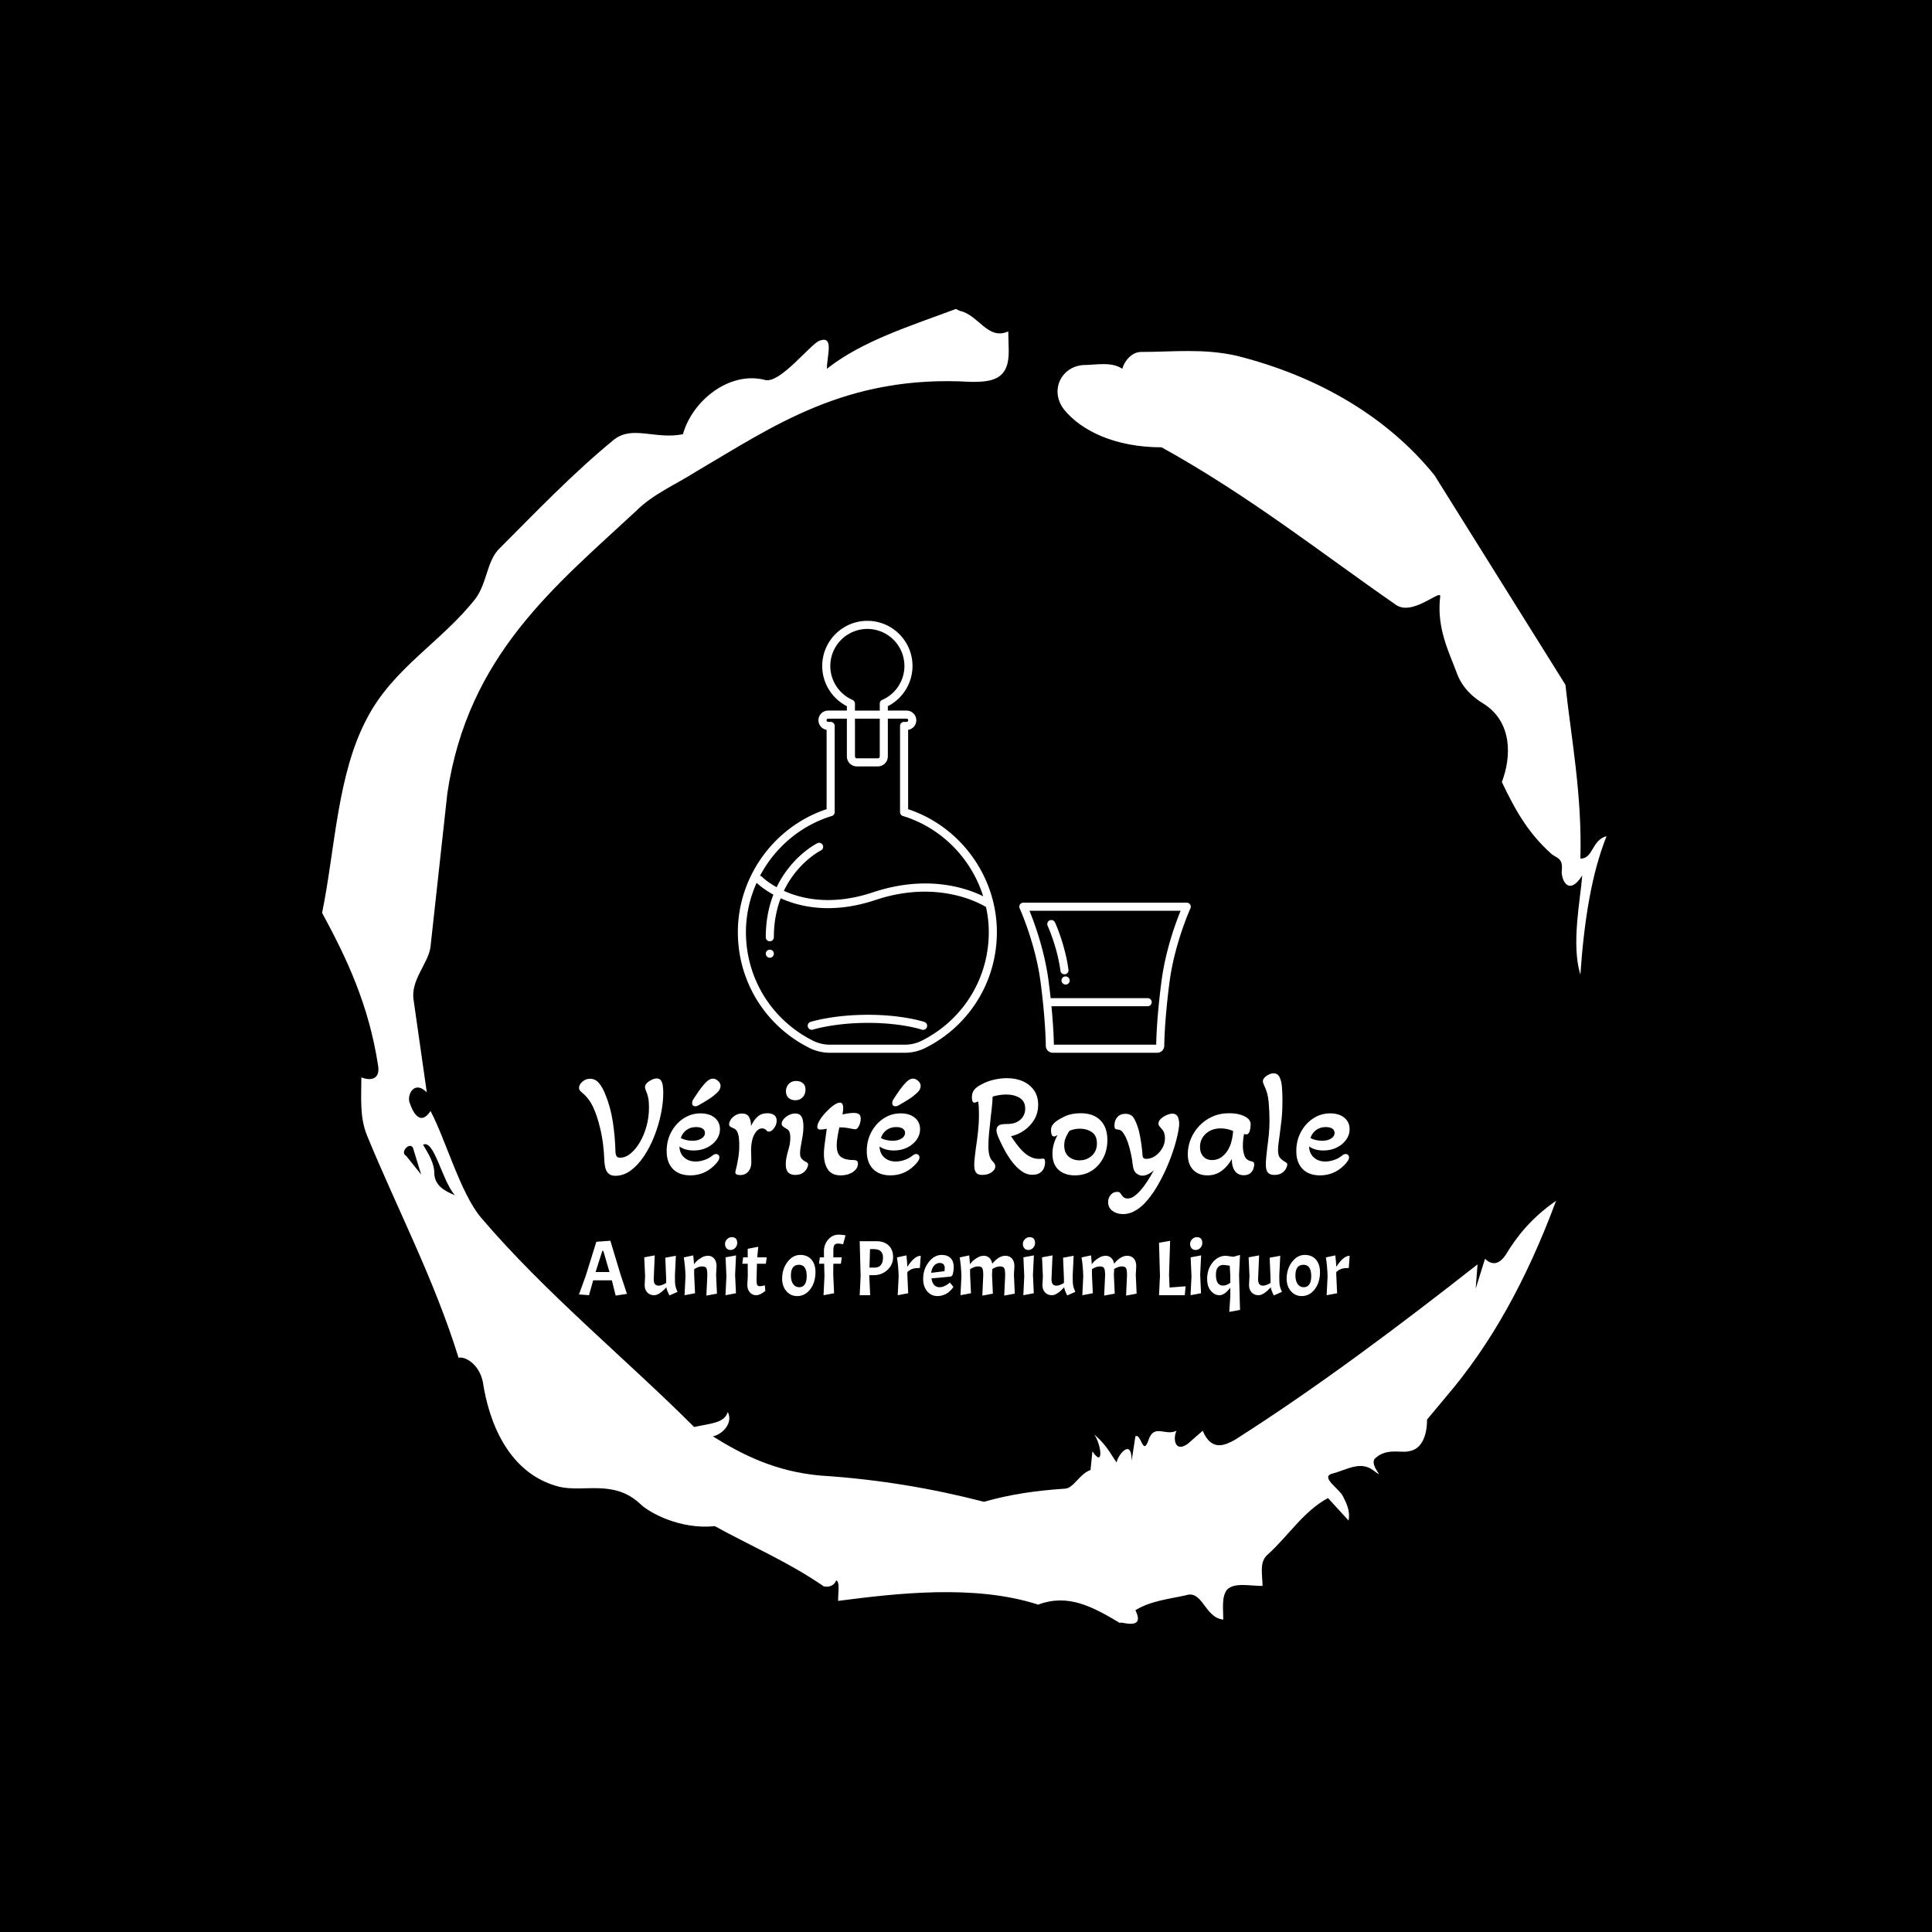 <svg xmlns="http://www.w3.org/2000/svg" version="1.1" xmlns:xlink="http://www.w3.org/1999/xlink" xmlns:svgjs="http://svgjs.dev/svgjs" width="1500" height="1500" viewBox="0 0 1500 1500"><rect width="1500" height="1500" fill="#000000"></rect><g transform="matrix(0.667,0,0,0.667,248.442,189.333)"><svg viewBox="0 0 321 360" data-background-color="#ffffff" preserveAspectRatio="xMidYMid meet" height="1682" width="1500" xmlns="http://www.w3.org/2000/svg" xmlns:xlink="http://www.w3.org/1999/xlink"><g id="tight-bounds" transform="matrix(1,0,0,1,0.5,0)"><svg viewBox="0 0 320 360" height="360" width="320"><g><svg></svg></g><g><svg viewBox="0 0 320 360" height="360" width="320"><g><path transform="translate(-74.993,-51.79) scale(4.658,4.658)" d="M20.6 59.9l0.8 1-0.4-1.3c-0.1-0.6-0.8 0.1-0.4 0.3M21.5 59.3c0.3 0.5 0.6 1 0.6 1.5 0 0.7 0.6 1 1.1 1.2-0.7-0.8-1.1-3-1.7-2.7M59.9 16.9c1.7 0 3.3-0.2 5.1 0.2 4.4 1.1 8.1 3.3 10.6 6.4l7 11.2c0.3 2.8 0.9 5.9 0.8 9.3 0.7 0 0.6-1 1.4-1.2-0.8 2-1.2 4.5-1.4 7.4-0.5-1.6 0-4 0.1-5.3-0.7 1.1-1.1 0.3-1.1-0.2 0.1-0.8-0.3-0.7-0.6-1-1.1-1-1.8-2.1-2.6-3.8 0.5-1.3 0.6-3.2-1-4.2-0.5-0.3-1.1-0.8-1.4-1.6-0.4-1.1-1.1-2.4-0.9-4.1 0.1-0.5-1.5 1.1-2.4 0.4-3.9-2.7-7.8-5.8-12.5-8.4-2.5 0-4.3-0.9-5.2-2-0.8-1-0.2-2.3 1-2.4 0.7 0 1.5-0.2 2.1 0.2 0.1-0.4 0.5-0.9 1-0.9M50 14.6l0.2 0.1c1 0.2 1.5 1.6 2.6 1.1 0 0.7 0.1 1.4-0.1 1.9-0.3 0.8-1.2 0.8-1.9 0.8-6.7-0.4-10.6 2.4-14.7 4.8-1.1 0.7-2.3 1.2-3.2 2.1-4.3 4-9 7.7-10.1 15.1l-0.9 8.2c-0.1 0.9-1.1 1.8-0.9 2.9l0.7 4.9c-0.7-0.7-1.1 0.2-0.9 0.6 0.1 0.3 0.5 1.3 1.1 0.4 0.8 1.5 1.6 4.4 2.7 5.7 3.4 4 7.8 7.6 11.4 11.2 0.9-0.2 1.6-0.2 1.8-0.8 0.3 0.6-0.3 1.2-0.8 1.3 1.6 1 3.4 1.9 5.8 2.1 3.1 0.2 6 0.7 8.7 1.4 1.4-0.4 2.8-0.6 4.3-0.7 0.5 0 0.8-0.8 1.4-1l0.1-1c0.6 0.9 0.5-0.3 0.1-0.9 0.7 0.6 0.9 1.1 1.2 1.5 0-0.3 0.8-1.4 0.8-0.1l0.2-1.3c0.3-0.2 0.4 1.1 0.7 0.2 0.3-0.9 0.9-0.2 1.5-0.5-0.2 0.4-0.1 1.2 0.6 0.7l0.8-0.7c0.5 1.2 1.3 0.7 1.7 0.5 4.4-2.8 8.8-6.1 13-9.4l-0.1 1.3 0.5-1.6c0.5 0.5 0.9 0.1 1.1-0.2 0.6-1 1.4-2 2.7-2.9-1.6 4.3-3.5 7.7-5.9 10.5l-1 1.2c0 0.7-0.2 1.6-1 1.7-0.4 0.1-1.2-0.2-1.8 0.4-0.3 0.4 0.7 1.2-0.1 0.6-0.7-0.5-1.4 0-2.2 0.2-0.6 0.2 0.4 0.8 0.6 1.2 0.2 0.4 0.4 0.8 0.3 1.3l-1.1-1.2c-1.3 0.7-2.1 2-3.2 3-0.5 0.4-0.3 1.1-0.3 1.7-0.7 0-1.5-0.2-1.9 0.2-0.3 0.4-0.2 1-0.2 1.6-1-0.1-1.1-1.6-2-1.3-0.9 0.2-1.9 0.3-2.7 0.8 0.6 1.2-1 0.5-0.8 0.7-1.5-0.9-2.8-1.6-4.4-1-3.4-1.1-7.6-0.6-10.7-0.2 0-0.5 0.1-1-0.1-1.1-0.2 0.5-0.8 0.3-0.7 0.3-1.9-1.3-3.8-2.1-5.8-3.2-1.8 0.2-3.5-0.7-4-1.2-1.4-1.3-3-0.6-4.3-0.9-2.8-0.7-3.8-3.6-4.1-5.6-0.2-1-1-1.4-1.3-1.3-1.3-4.2-3.3-8-4.9-11.9-0.4-1-0.3-2-0.3-3.1 0.5 0.2 1 0.1 0.9-0.6-0.5-3.3-1.7-5.8-3-8.2 0.7-3.4 0.8-7.4 2.4-10.4 1.4-2.7 4-4.1 5.8-6.4 0.6-0.8 0.6-1.9 1.2-2.6 2-2 4-4.1 6.2-5.9 1-0.8 2.2 0 3.7-0.3 0.5-1.8 2.5-3.4 4.4-2.9 0.8 0.2 2.4-1.9 2.9-2.1 0.8-0.3 0.4 0.8 0.4 1.5 1.9-1.5 4.5-2.3 6.9-3.2" fill="#ffffff" fill-rule="nonzero" stroke="none" stroke-width="1" stroke-linecap="butt" stroke-linejoin="miter" stroke-miterlimit="10" stroke-dasharray="" stroke-dashoffset="0" font-family="none" font-weight="none" font-size="none" text-anchor="none" style="mix-blend-mode: normal" data-fill-palette-color="tertiary"></path></g><g transform="matrix(1,0,0,1,64,93.919)"><svg viewBox="0 0 192 172.162" height="172.162" width="192"><g><svg viewBox="0 0 192 172.162" height="172.162" width="192"><g transform="matrix(1,0,0,1,0,112.725)"><svg viewBox="0 0 192 59.437" height="59.437" width="192"><g id="textblocktransform"><svg viewBox="0 0 192 59.437" height="59.437" width="192" id="textblock"><g><svg viewBox="0 0 192 35.076" height="35.076" width="192"><g transform="matrix(1,0,0,1,0,0)"><svg width="192" viewBox="-0.3 -34 261.62 47.8" height="35.076" data-palette-color="#1d597d"><path d="M12 0.8L12 0.8Q10.3 0.8 9.38-0.33 8.45-1.45 8.3-4.25L8.3-4.25Q8.2-7.2 7.83-10.13 7.45-13.05 6.8-15.6L6.8-15.6Q5.95-19.3 4.53-22.43 3.1-25.55 0.6-27.55L0.6-27.55Q0.2-27.9-0.05-28.23-0.3-28.55-0.3-29.05L-0.3-29.05Q-0.3-30.15 0.83-31.15 1.95-32.15 3.45-32.15L3.45-32.15Q5.2-32.15 6.45-30.7 7.7-29.25 8.7-26.65L8.7-26.65Q10.4-22.55 11.18-17.48 11.95-12.4 12.05-7.7L12.05-7.7Q12.1-6.3 12.45-5.83 12.8-5.35 13.65-5.35L13.65-5.35Q15.45-5.35 17.18-6.75 18.9-8.15 20.33-10.55 21.75-12.95 22.6-16 23.45-19.05 23.45-22.4L23.45-22.4Q23.45-24.45 23.18-25.73 22.9-27 22.55-27.75L22.55-27.75Q22.1-28.75 22.1-29.35L22.1-29.35Q22.1-30.1 22.8-30.75 23.5-31.4 24.43-31.83 25.35-32.25 26.1-32.25L26.1-32.25Q27.1-32.25 27.55-31.53 28-30.8 28.15-29.7 28.3-28.6 28.3-27.45L28.3-27.45Q28.3-24 27.5-20.15 26.7-16.3 25.23-12.58 23.75-8.85 21.73-5.83 19.7-2.8 17.25-1 14.8 0.8 12 0.8ZM37.5 0.65L37.5 0.65Q33.7 0.65 31.57-1.53 29.45-3.7 29.45-7.6L29.45-7.6Q29.45-11.15 31-14.05 32.55-16.95 35.17-18.68 37.8-20.4 40.95-20.4L40.95-20.4Q43.95-20.4 45.75-18.93 47.55-17.45 47.55-15L47.55-15Q47.55-13.05 46.35-11.4 45.15-9.75 43.15-8.78 41.15-7.8 38.7-7.8L38.7-7.8Q35.7-7.8 33.8-9.15L33.8-9.15Q33.85-6.85 35.37-5.45 36.9-4.05 39.3-4.05L39.3-4.05Q40.75-4.05 42.27-4.58 43.8-5.1 44.9-6L44.9-6Q45.6-6.6 46.2-6.6L46.2-6.6Q46.7-6.6 47.02-6.28 47.35-5.95 47.35-5.45L47.35-5.45Q47.35-4.35 45.45-2.55L45.45-2.55Q42.1 0.65 37.5 0.65ZM38.25-11.1L38.25-11.1Q40.05-11.1 41.25-11.85 42.45-12.6 42.45-13.75L42.45-13.75Q42.45-14.7 41.65-15.23 40.85-15.75 39.45-15.75L39.45-15.75Q37.6-15.75 36.22-14.78 34.85-13.8 34.25-12.05L34.25-12.05Q34.95-11.6 36.05-11.35 37.15-11.1 38.25-11.1ZM39.25-22.8L39.25-22.8Q38.1-22.8 38.1-23.9L38.1-23.9Q38.1-24.5 38.4-25L38.4-25Q39.45-26.65 40.57-28.25 41.7-29.85 42.9-31.05L42.9-31.05Q44.05-32.2 45.2-32.2L45.2-32.2Q46-32.2 46.87-31.45 47.75-30.7 47.75-29.65L47.75-29.65Q47.75-29.2 47.5-28.63 47.25-28.05 46.7-27.55L46.7-27.55Q45.45-26.3 43.72-25.2 42-24.1 40.2-23.1L40.2-23.1Q39.7-22.8 39.25-22.8ZM54.4 0.55L54.4 0.55Q53.6 0.55 53.12 0.28 52.65 0 52.8-0.65L52.8-0.65Q53.35-2.8 53.72-5.03 54.1-7.25 54.1-9.3L54.1-9.3Q54.1-11.95 53.77-13.18 53.45-14.4 52.9-14.88 52.35-15.35 51.55-15.6L51.55-15.6Q51.2-15.75 50.92-16 50.65-16.25 50.65-16.7L50.65-16.7Q50.65-17.4 51.2-18.25 51.75-19.1 52.75-19.73 53.75-20.35 55.05-20.35L55.05-20.35Q56.75-20.35 57.42-19.18 58.1-18 58.1-16.1L58.1-16.1Q59-18.1 60.32-19.28 61.65-20.45 63.65-20.45L63.65-20.45Q65-20.45 65.9-19.85 66.8-19.25 66.8-17.9L66.8-17.9Q66.8-16.55 65.92-15.38 65.05-14.2 64.15-14.2L64.15-14.2Q64-14.2 63.8-14.25 63.6-14.3 63.45-14.5L63.45-14.5Q62.8-15.3 61.85-15.3L61.85-15.3Q60.4-15.3 59.3-13.4 58.2-11.5 58.1-8.15L58.1-8.15Q58.15-6.9 58.17-5.6 58.2-4.3 58.2-3.7L58.2-3.7Q58.2-1.85 57.17-0.65 56.15 0.55 54.4 0.55ZM73.04-24.85L73.04-24.85Q71.64-24.9 70.79-25.7 69.94-26.5 69.94-27.95L69.94-27.95Q69.99-29.5 70.99-30.48 71.99-31.45 73.54-31.4L73.54-31.4Q74.99-31.35 75.82-30.55 76.64-29.75 76.59-28.3L76.59-28.3Q76.54-26.8 75.59-25.83 74.64-24.85 73.04-24.85ZM73.09 0.5L73.09 0.5Q71.59 0.5 70.74-0.33 69.89-1.15 69.89-3.15L69.89-3.15Q69.89-4.3 70.12-5.4 70.34-6.5 70.64-7.55L70.64-7.55Q70.99-8.65 71.22-9.8 71.44-10.95 71.44-12.25L71.44-12.25Q71.44-13.15 71.19-13.98 70.94-14.8 70.09-15.2L70.09-15.2Q69.44-15.55 68.97-15.93 68.49-16.3 68.49-16.9L68.49-16.9Q68.49-17.6 69.14-18.4 69.79-19.2 70.87-19.78 71.94-20.35 73.09-20.35L73.09-20.35Q74.34-20.35 74.92-19.7 75.49-19.05 75.69-18.05 75.89-17.05 75.89-16L75.89-16Q75.89-14.4 75.64-12.88 75.39-11.35 75.14-10.05L75.14-10.05Q74.94-9.1 74.84-8.3 74.74-7.5 74.74-6.8L74.74-6.8Q74.74-5.55 75.34-4.93 75.94-4.3 77.04-3.75L77.04-3.75Q77.49-3.5 77.49-3L77.49-3Q77.49-2.6 77.09-1.75 76.69-0.9 75.72-0.2 74.74 0.5 73.09 0.5ZM88.54 0.65L88.54 0.65Q85.49 0.65 84.17-1.38 82.84-3.4 82.84-6.6L82.84-6.6Q82.84-7.75 82.97-8.85 83.09-9.95 83.24-11.05L83.24-11.05Q83.39-12.15 83.54-13.2 83.69-14.25 83.79-15.2L83.79-15.2Q82.74-14.9 81.69-14.9L81.69-14.9Q80.59-14.9 80.59-15.8L80.59-15.8Q80.59-16.75 81.44-18.13 82.29-19.5 83.57-20.85 84.84-22.2 86.12-23.13 87.39-24.05 88.29-24.05L88.29-24.05Q89.39-24.05 89.39-22.15L89.39-22.15Q89.39-21.65 89.32-21.13 89.24-20.6 89.14-20.05L89.14-20.05Q90.09-20.25 91.07-20.4 92.04-20.55 92.94-20.55L92.94-20.55Q94.09-20.55 94.72-20.15 95.34-19.75 95.34-18.6L95.34-18.6Q95.34-17.4 94.77-16.2 94.19-15 93.49-15L93.49-15Q93.34-15 92.99-15.05 92.64-15.1 92.14-15.2L92.14-15.2Q91.49-15.35 90.49-15.5 89.49-15.65 88.09-15.65L88.09-15.65Q87.74-14.1 87.47-12.48 87.19-10.85 87.19-9.55L87.19-9.55Q87.19-6.65 88.64-5.6 90.09-4.55 92.84-4.55L92.84-4.55Q93.69-4.55 94.04-4.28 94.39-4 94.39-3.3L94.39-3.3Q94.39-1.65 92.69-0.5 90.99 0.65 88.54 0.65ZM105.44 0.65L105.44 0.65Q101.64 0.65 99.51-1.53 97.39-3.7 97.39-7.6L97.39-7.6Q97.39-11.15 98.94-14.05 100.49-16.95 103.11-18.68 105.74-20.4 108.89-20.4L108.89-20.4Q111.89-20.4 113.69-18.93 115.49-17.45 115.49-15L115.49-15Q115.49-13.05 114.29-11.4 113.09-9.75 111.09-8.78 109.09-7.8 106.64-7.8L106.64-7.8Q103.64-7.8 101.74-9.15L101.74-9.15Q101.79-6.85 103.31-5.45 104.84-4.05 107.24-4.05L107.24-4.05Q108.69-4.05 110.21-4.58 111.74-5.1 112.84-6L112.84-6Q113.54-6.6 114.14-6.6L114.14-6.6Q114.64-6.6 114.96-6.28 115.29-5.95 115.29-5.45L115.29-5.45Q115.29-4.35 113.39-2.55L113.39-2.55Q110.04 0.65 105.44 0.65ZM106.19-11.1L106.19-11.1Q107.99-11.1 109.19-11.85 110.39-12.6 110.39-13.75L110.39-13.75Q110.39-14.7 109.59-15.23 108.79-15.75 107.39-15.75L107.39-15.75Q105.54-15.75 104.16-14.78 102.79-13.8 102.19-12.05L102.19-12.05Q102.89-11.6 103.99-11.35 105.09-11.1 106.19-11.1ZM107.19-22.8L107.19-22.8Q106.04-22.8 106.04-23.9L106.04-23.9Q106.04-24.5 106.34-25L106.34-25Q107.39-26.65 108.51-28.25 109.64-29.85 110.84-31.05L110.84-31.05Q111.99-32.2 113.14-32.2L113.14-32.2Q113.94-32.2 114.81-31.45 115.69-30.7 115.69-29.65L115.69-29.65Q115.69-29.2 115.44-28.63 115.19-28.05 114.64-27.55L114.64-27.55Q113.39-26.3 111.66-25.2 109.94-24.1 108.14-23.1L108.14-23.1Q107.64-22.8 107.19-22.8ZM136.53 0.5L136.53 0.5Q135.93 0.5 135.31 0.3 134.68 0.1 134.28-0.65 133.88-1.4 133.88-2.95L133.88-2.95Q133.88-3.95 134.06-5.53 134.23-7.1 134.43-8.6L134.43-8.6Q134.83-11.1 135.16-14.1 135.48-17.1 135.48-20.05L135.48-20.05Q135.48-21.1 135.43-22.25 135.38-23.4 135.23-24.45L135.23-24.45Q134.93-24.3 134.56-24.18 134.18-24.05 133.93-24.05L133.93-24.05Q133.43-24.05 133.26-24.58 133.08-25.1 133.08-25.8L133.08-25.8Q133.08-27.4 133.86-28.38 134.63-29.35 136.18-30.15L136.18-30.15Q138.23-31.3 140.56-31.83 142.88-32.35 144.98-32.35L144.98-32.35Q148.08-32.35 150.48-31.25 152.88-30.15 154.23-28.15 155.58-26.15 155.58-23.35L155.58-23.35Q155.58-20.45 154.21-18.2 152.83-15.95 150.71-14.53 148.58-13.1 146.38-12.65L146.38-12.65Q147.18-11.4 148.11-10.15 149.03-8.9 149.98-7.9L149.98-7.9Q152.83-4.95 155.78-4.95L155.78-4.95Q156.58-4.95 157.18-5.05L157.18-5.05Q157.48-5.1 157.71-4.83 157.93-4.55 157.93-3.75L157.93-3.75Q157.93-2.8 157.53-1.83 157.13-0.85 156.18-0.2 155.23 0.45 153.58 0.45L153.58 0.45Q151.63 0.45 149.86-0.85 148.08-2.15 146.58-4.17 145.08-6.2 143.91-8.45 142.73-10.7 141.93-12.6L141.93-12.6Q141.73-13.15 141.58-13.68 141.43-14.2 141.43-14.7L141.43-14.7Q141.43-15.55 141.98-16.1L141.98-16.1Q142.38-16.5 143.11-16.65 143.83-16.8 145.23-16.8L145.23-16.8Q147.88-16.8 149.53-18.25 151.18-19.7 151.18-22L151.18-22Q151.18-24.5 149.31-25.65 147.43-26.8 144.73-26.8L144.73-26.8Q142.53-26.8 140.13-26.1L140.13-26.1Q139.98-22.85 139.43-18.65L139.43-18.65Q139.13-16.15 138.91-13.7 138.68-11.25 138.68-9.25L138.68-9.25Q138.68-7.5 139.01-6.18 139.33-4.85 140.33-3.9L140.33-3.9Q141.03-3.2 141.03-2.4L141.03-2.4Q141.03-1.3 139.78-0.4 138.53 0.5 136.53 0.5ZM168.03 0.65L168.03 0.65Q164.58 0.65 162.51-1.23 160.43-3.1 160.43-6.75L160.43-6.75Q160.43-8.45 160.91-10.05 161.38-11.65 162.18-13.05L162.18-13.05Q161.38-12.55 160.98-12.55L160.98-12.55Q160.38-12.55 160.16-13.23 159.93-13.9 159.93-14.55L159.93-14.55Q159.93-15.7 160.41-16.38 160.88-17.05 161.33-17.4L161.33-17.4Q162.38-18.3 164.63-19.38 166.88-20.45 170.03-20.45L170.03-20.45Q174.33-20.45 176.71-18.05 179.08-15.65 179.08-11.35L179.08-11.35Q179.08-8 177.68-5.28 176.28-2.55 173.81-0.95 171.33 0.65 168.03 0.65ZM169.58-4.45L169.58-4.45Q172.08-4.45 173.81-6.03 175.53-7.6 175.53-10.2L175.53-10.2Q175.53-12.9 173.78-14.05 172.03-15.2 169.73-15.2L169.73-15.2Q168.68-15.2 167.83-15 166.98-14.8 166.23-14.5L166.23-14.5Q165.53-13.5 164.98-12.25 164.43-11 164.43-9.5L164.43-9.5Q164.43-7 165.93-5.73 167.43-4.45 169.58-4.45ZM184.33 13.8L184.33 13.8Q182.28 13.8 180.8 12.7 179.33 11.6 179.33 9.75L179.33 9.75Q179.33 8.3 180.2 7.28 181.08 6.25 182.38 6.25L182.38 6.25Q182.98 6.25 183.23 6.45 183.48 6.65 183.63 6.9L183.63 6.9Q184.03 7.55 184.55 8.03 185.08 8.5 185.98 8.5L185.98 8.5Q187.18 8.5 188.3 7.65 189.43 6.8 190.38 5.7L190.38 5.7Q191.23 4.75 192.43 2.98 193.63 1.2 194.83-1.05L194.83-1.05Q193.73-0.1 192.78 0.33 191.83 0.75 190.98 0.75L190.98 0.75Q189.93 0.75 188.93-0.03 187.93-0.8 187.68-2.95L187.68-2.95Q187.53-4.6 187.1-6.6 186.68-8.6 186.05-10.48 185.43-12.35 184.53-13.65L184.53-13.65Q184.18-14.25 183.73-14.55 183.28-14.85 182.43-14.95L182.43-14.95Q181.83-15 181.65-15.3 181.48-15.6 181.48-16.25L181.48-16.25Q181.48-18.05 182.48-19.15 183.48-20.25 185.18-20.25L185.18-20.25Q187.23-20.25 188.13-18.68 189.03-17.1 189.68-14.85L189.68-14.85Q189.93-13.95 190.2-12.48 190.48-11 190.7-9.3 190.93-7.6 191.03-6.05L191.03-6.05Q191.08-4.95 192.28-4.95L192.28-4.95Q193.88-4.95 195.33-5.95 196.78-6.95 197.7-8.55 198.63-10.15 198.63-11.9L198.63-11.9Q198.63-12.9 198.38-13.7 198.13-14.5 197.53-15.1L197.53-15.1Q197.03-15.7 196.73-16.07 196.43-16.45 196.43-16.95L196.43-16.95Q196.43-17.8 197.23-18.55 198.03-19.3 199.15-19.8 200.28-20.3 201.13-20.3L201.13-20.3Q202.63-20.3 203.13-18.88 203.63-17.45 203.38-15.75L203.38-15.75Q203.08-13.4 202.18-10.2 201.28-7 199.85-3.5 198.43 0 196.6 3.28 194.78 6.55 192.73 9L192.73 9Q190.98 11.15 188.83 12.48 186.68 13.8 184.33 13.8ZM213.03 0.65L213.03 0.65Q210.03 0.65 208.2-1.23 206.38-3.1 206.38-6.6L206.38-6.6Q206.38-9.1 207.35-11.58 208.33-14.05 210.18-16.05 212.03-18.05 214.63-19.25 217.23-20.45 220.48-20.45L220.48-20.45Q223.48-20.45 225.6-19.43 227.73-18.4 227.73-16.65L227.73-16.65Q227.73-16.2 227.63-15.48 227.53-14.75 227.38-14.3L227.38-14.3Q227.23-13.9 226.95-13.58 226.68-13.25 226.23-13.25L226.23-13.25Q226.03-13.25 225.48-13.4L225.48-13.4Q225.28-12.35 225.18-11.35 225.08-10.35 225.08-9.35L225.08-9.35Q225.08-7.45 225.65-5.98 226.23-4.5 227.93-4.15L227.93-4.15Q228.38-4.05 228.65-3.85 228.93-3.65 228.93-3L228.93-3Q228.93-2.45 228.65-1.6 228.38-0.75 227.6-0.08 226.83 0.6 225.38 0.6L225.38 0.6Q223.43 0.6 222.38-0.83 221.33-2.25 221.33-4.9L221.33-4.9Q219.98-2.45 217.9-0.9 215.83 0.65 213.03 0.65ZM214.63-4.55L214.63-4.55Q216.63-4.55 218.15-5.8 219.68-7.05 220.53-8.95L220.53-8.95Q221.08-10.15 221.38-11.58 221.68-13 221.78-14.4L221.78-14.4Q220.93-14.8 219.83-15.05 218.73-15.3 217.53-15.3L217.53-15.3Q214.48-15.3 212.5-13.5 210.53-11.7 210.53-9L210.53-9Q210.53-7 211.63-5.78 212.73-4.55 214.63-4.55ZM235.72 0.5L235.72 0.5Q234.27 0.5 233.57-0.3 232.87-1.1 232.87-3.1L232.87-3.1Q232.87-4.05 233.02-5.55 233.17-7.05 233.37-8.8L233.37-8.8Q233.67-10.95 233.9-13.3 234.12-15.65 234.12-17.8L234.12-17.8Q234.12-20.85 233.85-24.13 233.57-27.4 232.32-29.85L232.32-29.85Q231.87-30.85 231.87-31.3L231.87-31.3Q231.87-31.95 232.45-32.55 233.02-33.15 233.87-33.58 234.72-34 235.52-34L235.52-34Q236.82-34 237.47-32.83 238.12-31.65 238.32-29.63 238.52-27.6 238.52-25L238.52-25Q238.52-21.05 238.2-18.15 237.87-15.25 237.57-13.05L237.57-13.05Q237.37-11.6 237.2-10.3 237.02-9 237.02-7.95L237.02-7.95Q237.02-6.2 237.6-5.43 238.17-4.65 239.47-3.9L239.47-3.9Q239.82-3.7 240-3.53 240.17-3.35 240.17-3L240.17-3Q240.17-2.6 239.77-1.75 239.37-0.9 238.4-0.2 237.42 0.5 235.72 0.5ZM251.27 0.65L251.27 0.65Q247.47 0.65 245.35-1.53 243.22-3.7 243.22-7.6L243.22-7.6Q243.22-11.15 244.77-14.05 246.32-16.95 248.95-18.68 251.57-20.4 254.72-20.4L254.72-20.4Q257.72-20.4 259.52-18.93 261.32-17.45 261.32-15L261.32-15Q261.32-13.05 260.12-11.4 258.92-9.75 256.92-8.78 254.92-7.8 252.47-7.8L252.47-7.8Q249.47-7.8 247.57-9.15L247.57-9.15Q247.62-6.85 249.15-5.45 250.67-4.05 253.07-4.05L253.07-4.05Q254.52-4.05 256.05-4.58 257.57-5.1 258.67-6L258.67-6Q259.37-6.6 259.97-6.6L259.97-6.6Q260.47-6.6 260.8-6.28 261.12-5.95 261.12-5.45L261.12-5.45Q261.12-4.35 259.22-2.55L259.22-2.55Q255.87 0.65 251.27 0.65ZM252.02-11.1L252.02-11.1Q253.82-11.1 255.02-11.85 256.22-12.6 256.22-13.75L256.22-13.75Q256.22-14.7 255.42-15.23 254.62-15.75 253.22-15.75L253.22-15.75Q251.37-15.75 250-14.78 248.62-13.8 248.02-12.05L248.02-12.05Q248.72-11.6 249.82-11.35 250.92-11.1 252.02-11.1Z" opacity="1" transform="matrix(1,0,0,1,0,0)" fill="#ffffff" class="wordmark-text-0" data-fill-palette-color="primary" id="text-0"></path></svg></g></svg></g><g transform="matrix(1,0,0,1,0,40.194)"><svg viewBox="0 0 192 19.243" height="19.243" width="192"><g transform="matrix(1,0,0,1,0,0)"><svg width="192" viewBox="0.75 -38.7 492.4 49.35" height="19.243" data-palette-color="#1d597d"><path d="M31.4-0.85L24.2 0.25 21.75-9.5 9.8-9.5 7.15 0 0.75-0.5 5.15-12.65 11.85-34.15 20.8-34.8 27.25-13.4 31.4-0.85ZM20.25-14.8L16.3-28.3 15.65-28.3 11.35-14.8 20.25-14.8ZM48.75 0L48.75 0Q46.05 0 44.38-1.78 42.7-3.55 42.7-6.45L42.7-6.45 43-12.2 42.45-24.2 49.15-25.45 48.5-10.25Q48.5-8.1 49.28-7.1 50.05-6.1 51.75-6.1 53.45-6.1 56.45-7.8L56.45-7.8 56.45-10.8 55.9-23.95 62.65-25.2 62.05-12.7 62.1-8.6Q62.1-5.4 63.75-2.15L63.75-2.15 58.55 0.15Q56.9-3.1 56.55-5.05L56.55-5.05Q52.05 0 48.75 0ZM82.75-12.65Q82.75-16.1 82.15-17.25 81.55-18.4 79.35-18.4 77.15-18.4 74.35-16.65L74.35-16.65 74.35-13 74.9-1.25 68.2 0 68.8-12.15Q68.6-18.85 67.7-24.15L67.7-24.15 73.75-25.45Q74.1-22.55 74.25-19.8L74.25-19.8Q75-20.8 75.95-21.78 76.9-22.75 78.95-23.98 81-25.2 83.27-25.2 85.55-25.2 87.1-23.43 88.65-21.65 88.65-18.6L88.65-18.6 88.35-13 88.9-1 82.15 0.25 82.75-12.65ZM94.4-24.2L101.1-25.45 100.5-13 101.05-1.25 94.35 0 94.95-12.15 94.4-24.2ZM94.05-32.77Q94.05-34.45 95.35-35.77 96.65-37.1 98.35-37.1 100.05-37.1 100.95-36.18 101.85-35.25 101.85-33.4 101.85-31.55 100.58-30.23 99.3-28.9 97.63-28.9 95.95-28.9 95-30 94.05-31.1 94.05-32.77ZM105.65-24.2L108.55-24.2 108.55-29.65 115.3-30.95 114.65-24.2 120.7-24.2 120.15-20.1 114.45-20.1 114.2-9.65Q114.2-7.3 114.65-6.53 115.1-5.75 116.3-5.75 117.5-5.75 119.5-6.3L119.5-6.3 119.8-2.75Q116.5 0 114 0 111.5 0 109.9-1.83 108.3-3.65 108.3-6.6L108.3-6.6 108.6-12.2 108.55-20.1 105.1-20.1 105.65-24.2ZM130.55-10.45Q130.55-16.85 134-21.3 137.45-25.75 142.08-25.75 146.7-25.75 149.28-22.75 151.85-19.75 151.85-14.8L151.85-14.8Q151.85-8.2 148.53-3.83 145.2 0.55 140.15 0.55L140.15 0.55Q136 0.55 133.28-2.58 130.55-5.7 130.55-10.45L130.55-10.45ZM146.25-12.2L146.25-12.2Q146.25-19.45 141.3-19.45L141.3-19.45Q136.15-19.45 136.15-12.65L136.15-12.65Q136.15-9.1 137.6-7.1 139.05-5.1 141.43-5.1 143.8-5.1 145.03-6.93 146.25-8.75 146.25-12.2ZM171.05-38.25L169.5-32.55Q167.65-33 166.15-33 164.65-33 163.97-32.1 163.3-31.2 163.3-28.95L163.3-28.95 163.25-24.2 168.65-24.2 168.1-20.1 163.25-20.1 163.2-13 163.75-1.25 157 0 157.6-12.15 157.4-20.1 154.1-20.1 154.65-24.2 157.3-24.2 157.25-28Q157.25-32.45 160-35.58 162.75-38.7 166.7-38.7L166.7-38.7Q168.8-38.7 171.05-38.25L171.05-38.25ZM180.1-34.5L190.95-34.5Q195.75-34.5 198.6-31.78 201.45-29.05 201.45-24.3 201.45-19.55 197.85-16.18 194.25-12.8 189.05-12.8L189.05-12.8 186.2-12.8 186.8 0 180.1 0 180.7-12.15 180.1-34.5ZM189.15-29.45L189.15-29.45 186.7-29.45 186.35-17.65 189.75-17.65Q192.25-17.65 193.63-19.3 195-20.95 195-24L195-24Q195-29.45 189.15-29.45ZM203.9-24.15L203.9-24.15 209.95-25.45Q210.4-21.6 210.55-18.15L210.55-18.15Q215.1-25.2 219.1-25.2L219.1-25.2 218.55-17.4Q215.65-17.4 213.98-16.88 212.3-16.35 210.55-14.8L210.55-14.8 210.55-13 211.1-1.25 204.4 0 205-12.15Q204.8-18.85 203.9-24.15ZM231.25-5.1L231.25-5.1Q232.7-5.1 234.3-5.85 235.9-6.6 236.8-7.35L236.8-7.35 237.7-8.1 240-5.3Q239.5-4.45 238.45-3.35 237.4-2.25 236.33-1.48 235.25-0.7 233.48-0.08 231.7 0.55 229.8 0.55L229.8 0.55Q225.75 0.55 223.2-2.53 220.65-5.6 220.65-10.45L220.65-10.45Q220.65-16.55 224.2-21.15 227.75-25.75 232.5-25.75L232.5-25.75Q236.15-25.75 238.18-23.7 240.2-21.65 240.2-17.95L240.2-17.95Q240.2-15.75 239.45-12.95L239.45-12.95 238.45-11.9 225.95-10.75Q226.8-5.1 231.25-5.1ZM231.25-20.6L231.25-20.6Q229.05-20.6 227.55-18.82 226.05-17.05 225.8-14.3L225.8-14.3 234.3-15.35Q234.45-16.5 234.45-17.25L234.45-17.25Q234.45-20.6 231.25-20.6ZM259.05-12.65Q259.05-16.1 258.45-17.25 257.85-18.4 255.65-18.4 253.45-18.4 250.65-16.65L250.65-16.65 250.65-13 251.2-1.25 244.5 0 245.1-12.15Q244.9-18.85 244-24.15L244-24.15 250.05-25.45Q250.4-22.55 250.55-19.8L250.55-19.8Q251.3-20.8 252.25-21.78 253.2-22.75 255.25-23.98 257.3-25.2 259.4-25.2 261.5-25.2 262.95-23.85 264.4-22.5 264.8-20.15L264.8-20.15Q268.95-25.2 273.2-25.2L273.2-25.2Q275.85-25.2 277.4-23.43 278.95-21.65 278.95-18.6L278.95-18.6 278.65-13 279.2-1 272.45 0.25 273.05-12.65Q273.05-16.1 272.45-17.25 271.85-18.4 269.7-18.4 267.55-18.4 264.85-16.75L264.85-16.75 264.65-13 265.2-1 258.45 0.25 259.05-12.65ZM284.7-24.2L291.4-25.45 290.8-13 291.35-1.25 284.65 0 285.25-12.15 284.7-24.2ZM284.35-32.77Q284.35-34.45 285.65-35.77 286.95-37.1 288.65-37.1 290.35-37.1 291.25-36.18 292.15-35.25 292.15-33.4 292.15-31.55 290.88-30.23 289.6-28.9 287.93-28.9 286.25-28.9 285.3-30 284.35-31.1 284.35-32.77ZM302.9 0L302.9 0Q300.2 0 298.53-1.78 296.85-3.55 296.85-6.45L296.85-6.45 297.15-12.2 296.6-24.2 303.3-25.45 302.65-10.25Q302.65-8.1 303.43-7.1 304.2-6.1 305.9-6.1 307.6-6.1 310.6-7.8L310.6-7.8 310.6-10.8 310.05-23.95 316.8-25.2 316.2-12.7 316.25-8.6Q316.25-5.4 317.9-2.15L317.9-2.15 312.7 0.15Q311.05-3.1 310.7-5.05L310.7-5.05Q306.2 0 302.9 0ZM336.9-12.65Q336.9-16.1 336.3-17.25 335.7-18.4 333.5-18.4 331.3-18.4 328.5-16.65L328.5-16.65 328.5-13 329.05-1.25 322.35 0 322.95-12.15Q322.75-18.85 321.85-24.15L321.85-24.15 327.9-25.45Q328.25-22.55 328.4-19.8L328.4-19.8Q329.15-20.8 330.1-21.78 331.05-22.75 333.1-23.98 335.15-25.2 337.25-25.2 339.35-25.2 340.8-23.85 342.25-22.5 342.65-20.15L342.65-20.15Q346.8-25.2 351.05-25.2L351.05-25.2Q353.7-25.2 355.25-23.43 356.8-21.65 356.8-18.6L356.8-18.6 356.5-13 357.05-1 350.3 0.25 350.9-12.65Q350.9-16.1 350.3-17.25 349.7-18.4 347.55-18.4 345.4-18.4 342.7-16.75L342.7-16.75 342.5-13 343.05-1 336.3 0.25 336.9-12.65ZM387.8 0L371.35 0 371.95-12.15 371.35-33.5 378.45-34.75 377.75-13 378.1-4.9 388.35-5.7 387.8 0ZM391.55-24.2L398.25-25.45 397.65-13 398.2-1.25 391.5 0 392.1-12.15 391.55-24.2ZM391.2-32.77Q391.2-34.45 392.5-35.77 393.8-37.1 395.5-37.1 397.2-37.1 398.1-36.18 399-35.25 399-33.4 399-31.55 397.73-30.23 396.45-28.9 394.78-28.9 393.1-28.9 392.15-30 391.2-31.1 391.2-32.77ZM416.9 0.55L416.9-4.8Q413.2 0 410 0 406.8 0 404.45-2.8 402.1-5.6 402.1-10.35L402.1-10.35Q402.1-16.6 405.58-20.9 409.05-25.2 414.1-25.2L414.1-25.2 418.85-24.55 423.1-25.75 422.5-13 423.1 9.4 416.25 10.65 416.9 0.55ZM407.7-13.15L407.7-13.15Q407.7-6.15 412.25-6.15L412.25-6.15Q414.5-6.15 416.9-7.95L416.9-7.95 416.9-12.15 416.55-18.85Q413.45-19.35 412.45-19.35L412.45-19.35Q410.25-19.35 408.98-17.82 407.7-16.3 407.7-13.15ZM434.9 0L434.9 0Q432.2 0 430.53-1.78 428.85-3.55 428.85-6.45L428.85-6.45 429.15-12.2 428.6-24.2 435.3-25.45 434.65-10.25Q434.65-8.1 435.43-7.1 436.2-6.1 437.9-6.1 439.6-6.1 442.6-7.8L442.6-7.8 442.6-10.8 442.05-23.95 448.8-25.2 448.2-12.7 448.25-8.6Q448.25-5.4 449.9-2.15L449.9-2.15 444.7 0.15Q443.05-3.1 442.7-5.05L442.7-5.05Q438.2 0 434.9 0ZM452.9-10.45Q452.9-16.85 456.35-21.3 459.8-25.75 464.43-25.75 469.05-25.75 471.63-22.75 474.2-19.75 474.2-14.8L474.2-14.8Q474.2-8.2 470.88-3.83 467.55 0.55 462.5 0.55L462.5 0.55Q458.35 0.55 455.63-2.58 452.9-5.7 452.9-10.45L452.9-10.45ZM468.6-12.2L468.6-12.2Q468.6-19.45 463.65-19.45L463.65-19.45Q458.5-19.45 458.5-12.65L458.5-12.65Q458.5-9.1 459.95-7.1 461.4-5.1 463.78-5.1 466.15-5.1 467.38-6.93 468.6-8.75 468.6-12.2ZM477.95-24.15L477.95-24.15 484-25.45Q484.45-21.6 484.6-18.15L484.6-18.15Q489.15-25.2 493.15-25.2L493.15-25.2 492.6-17.4Q489.7-17.4 488.03-16.88 486.35-16.35 484.6-14.8L484.6-14.8 484.6-13 485.15-1.25 478.45 0 479.05-12.15Q478.85-18.85 477.95-24.15Z" opacity="1" transform="matrix(1,0,0,1,0,0)" fill="#ffffff" class="slogan-text-1" data-fill-palette-color="secondary" id="text-1"></path></svg></g></svg></g></svg></g></svg></g><g transform="matrix(1,0,0,1,39.581,0)"><svg viewBox="0 0 112.837 107.606" height="107.606" width="112.837"><g><svg xmlns="http://www.w3.org/2000/svg" xmlns:xlink="http://www.w3.org/1999/xlink" version="1.1" x="0" y="0" viewBox="2.759 5.835 84.062 80.165" enable-background="new 0 0 91 91" xml:space="preserve" height="107.606" width="112.837" class="icon-icon-0" data-fill-palette-color="accent" id="icon-0"><g fill="#83b6b9" data-fill-palette-color="accent"><path d="M34.362 40.791V26.065A1.8 1.8 0 0 0 35.878 24.289C35.878 23.298 35.07 22.492 34.077 22.492H30.597V21.672A8.38 8.38 0 0 0 35.173 14.213C35.173 9.594 31.415 5.835 26.796 5.835S18.417 9.594 18.417 14.213A8.38 8.38 0 0 0 22.993 21.672V22.492H19.514A1.8 1.8 0 0 0 17.715 24.289 1.8 1.8 0 0 0 19.231 26.065V40.79C9.504 44.014 2.759 53.316 2.759 63.61 2.759 72.763 7.847 81.001 16.038 85.106A8.55 8.55 0 0 0 19.847 86H33.749C35.073 86 36.389 85.69 37.554 85.106 45.745 81.002 50.833 72.764 50.833 63.61 50.833 53.316 44.088 44.014 34.362 40.791M19.917 14.213A6.886 6.886 0 0 1 26.796 7.335 6.885 6.885 0 0 1 33.673 14.213C33.673 16.942 32.053 19.413 29.546 20.51A0.75 0.75 0 0 0 29.097 21.198V22.493H24.493V21.198A0.75 0.75 0 0 0 24.044 20.51 6.88 6.88 0 0 1 19.917 14.213M29.097 23.992V30.994A0.36 0.36 0 0 1 28.738 31.355H24.853A0.36 0.36 0 0 1 24.494 30.994V23.992zM49.333 63.61C49.333 72.193 44.562 79.916 36.882 83.765A7 7 0 0 1 33.749 84.499H19.847A7 7 0 0 1 16.71 83.764C9.03 79.915 4.259 72.192 4.259 63.61 4.259 60.397 4.971 57.293 6.242 54.462 6.504 54.713 7.558 55.668 9.354 56.652 8.503 58.845 7.94 61.462 7.94 64.558A0.75 0.75 0 0 0 9.44 64.558C9.44 61.73 9.946 59.337 10.708 57.327 14.426 59.001 20.368 60.292 28.314 57.643 39.735 53.831 47.582 58.195 48.819 58.955 49.146 60.47 49.333 62.025 49.333 63.61M27.84 56.22C20.317 58.729 14.741 57.502 11.3 55.949 13.791 50.738 17.933 48.572 18.182 48.446A0.75 0.75 0 0 0 17.51 47.105C17.237 47.242 12.683 49.603 9.958 55.277 8.268 54.335 7.35 53.449 7.247 53.346A0.74 0.74 0 0 0 6.868 53.157C9.619 47.944 14.36 43.839 20.2 42.056A0.75 0.75 0 0 0 20.731 41.338V25.338A0.75 0.75 0 0 0 19.981 24.588H19.514A0.298 0.298 0 1 1 19.514 23.992H22.993V30.994C22.993 32.02 23.827 32.855 24.852 32.855H28.737A1.86 1.86 0 0 0 30.596 30.994V23.992H34.076A0.3 0.3 0 0 1 34.377 24.289 0.3 0.3 0 0 1 34.076 24.588H33.611A0.75 0.75 0 0 0 32.861 25.338V41.339C32.861 41.669 33.077 41.96 33.392 42.057 40.585 44.252 46.103 49.977 48.293 56.953 45.235 55.443 37.896 52.869 27.84 56.22" fill="#ffffff" data-fill-palette-color="accent"></path><path d="M8.161 67.084C8.021 67.214 7.941 67.414 7.941 67.614S8.021 68.004 8.161 68.134C8.301 68.284 8.491 68.364 8.691 68.364 8.89 68.364 9.081 68.284 9.22 68.144A0.77 0.77 0 0 0 9.441 67.614C9.441 67.414 9.361 67.224 9.22 67.074 8.931 66.805 8.441 66.794 8.161 67.084" fill="#ffffff" data-fill-palette-color="accent"></path><path d="M37.372 80.281C36.954 80.145 33.114 78.953 26.911 78.953 20.327 78.953 16.252 80.27 16.212 80.284A0.75 0.75 0 0 0 16.68 81.708C16.718 81.696 20.684 80.453 26.91 80.453 32.882 80.453 36.512 81.579 36.911 81.709A0.75 0.75 0 0 0 37.853 81.227 0.75 0.75 0 0 0 37.372 80.281" fill="#ffffff" data-fill-palette-color="accent"></path><path d="M86.702 58.488A0.75 0.75 0 0 0 86.071 58.143H55.747A0.75 0.75 0 0 0 55.064 59.205C55.093 59.268 57.984 65.654 58.931 72.798 59.899 80.117 59.914 84.652 59.914 84.696 59.914 85.415 60.498 86 61.217 86H80.598C81.318 86 81.903 85.415 81.903 84.696 81.903 84.651 81.919 80.117 82.888 72.798 83.834 65.664 86.724 59.269 86.753 59.205A0.75 0.75 0 0 0 86.702 58.488M81.402 72.601C80.529 79.19 80.419 83.548 80.405 84.5H61.413C61.403 83.802 61.34 81.264 60.964 77.362H78.823A0.75 0.75 0 0 0 78.823 75.862H60.811C60.701 74.846 60.572 73.76 60.418 72.6 59.663 66.903 57.762 61.788 56.883 59.643H84.936C84.058 61.789 82.157 66.902 81.402 72.601" fill="#ffffff" data-fill-palette-color="accent"></path><path d="M60.255 62.427C60.271 62.462 61.854 65.953 62.52 70.03 62.561 70.284 62.599 70.537 62.633 70.79A0.75 0.75 0 1 0 64.12 70.588 39 39 0 0 0 64.002 69.791C63.303 65.515 61.688 61.953 61.619 61.804A0.747 0.747 0 0 0 60.626 61.434 0.747 0.747 0 0 0 60.255 62.427" fill="#ffffff" data-fill-palette-color="accent"></path><path d="M63.051 72.044A0.75 0.75 0 0 0 63.051 73.104 0.75 0.75 0 1 0 64.111 72.044 0.765 0.765 0 0 0 63.051 72.044" fill="#ffffff" data-fill-palette-color="accent"></path></g></svg></g></svg></g><g></g></svg></g></svg></g></svg></g><defs></defs></svg><rect width="320" height="360" fill="none" stroke="none" visibility="hidden"></rect></g></svg></g></svg>